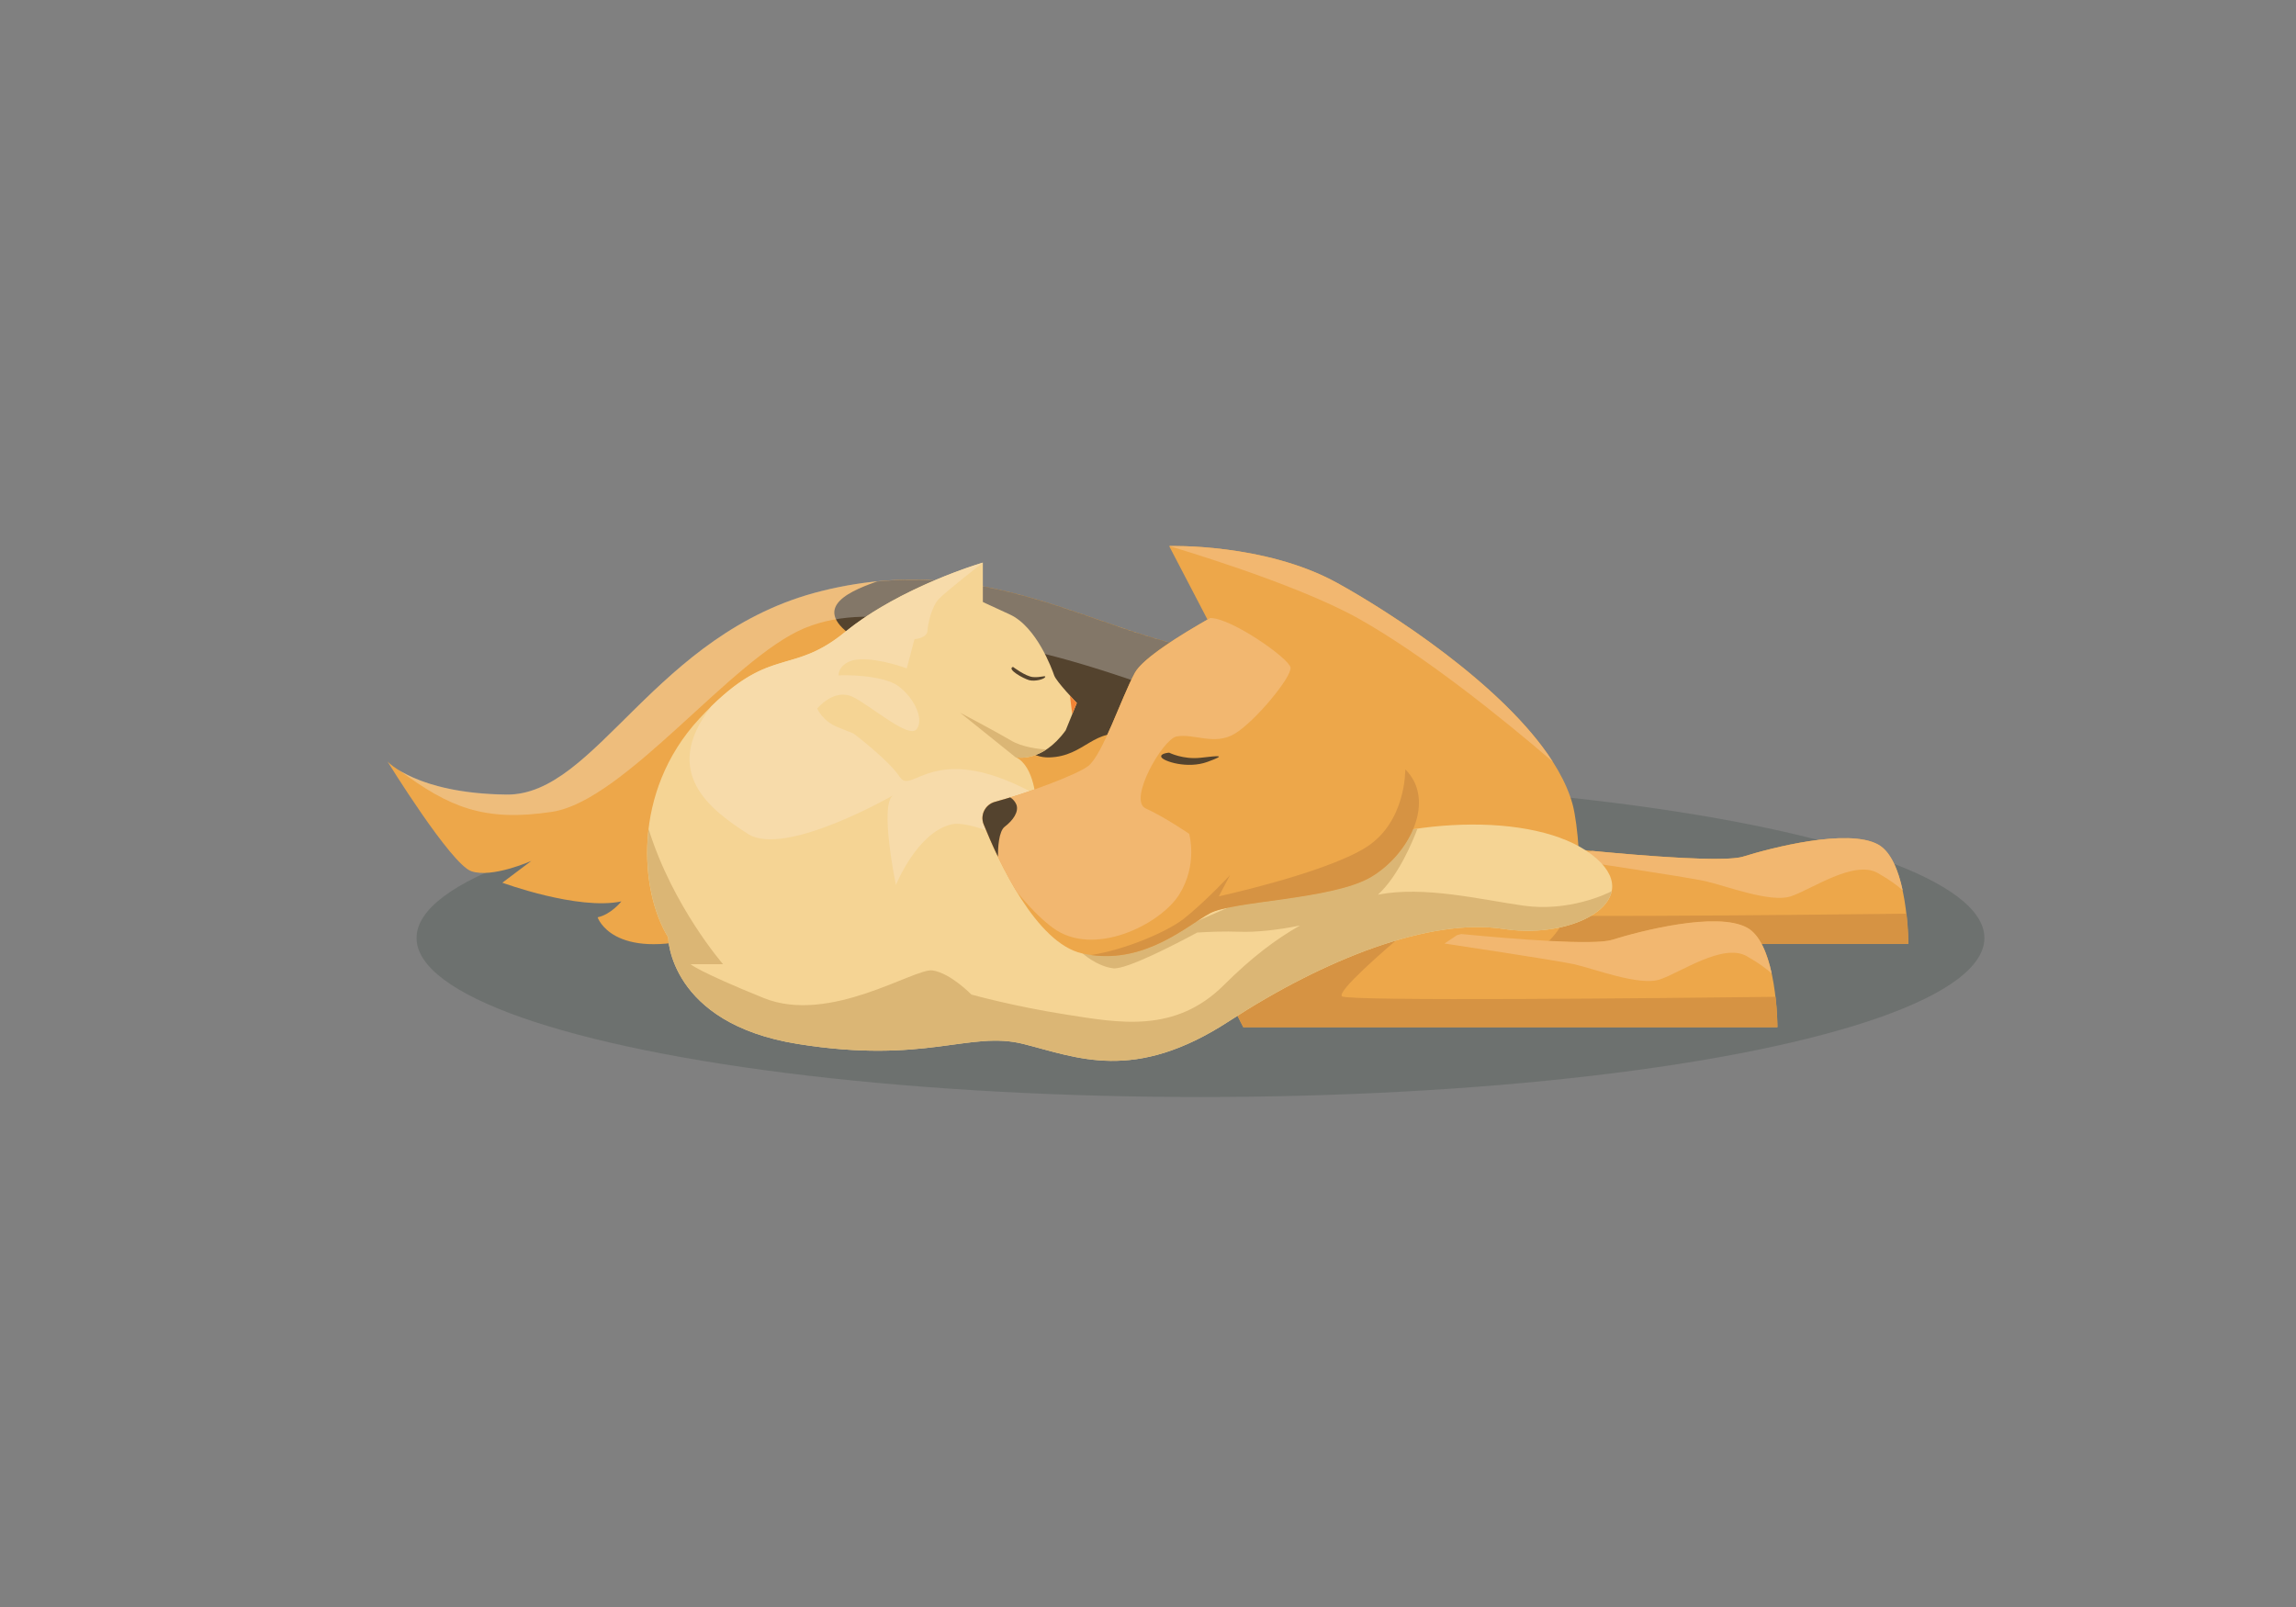 <?xml version="1.0" encoding="utf-8"?>
<!-- Generator: Adobe Illustrator 26.1.0, SVG Export Plug-In . SVG Version: 6.00 Build 0)  -->
<svg version="1.1" id="Ebene_1" xmlns="http://www.w3.org/2000/svg" xmlns:xlink="http://www.w3.org/1999/xlink" x="0px" y="0px"
	 viewBox="0 0 1400 980" style="enable-background:new 0 0 1400 980;" xml:space="preserve">
<rect x="0" y="0" width="1400" height="980" fill="#808080" stroke="none"/>
<style type="text/css">
	.st0{opacity:0.2;fill:#26382D;enable-background:new    ;}
	.st1{fill:#EDA74A;}
	.st2{fill:#D69343;}
	.st3{fill:#F2B770;}
	.st4{fill:#54432E;}
	.st5{opacity:0.3;fill:#F1F2F2;enable-background:new    ;}
	.st6{fill:#F5D494;}
	.st7{fill:#F7DBAA;}
	.st8{fill:#DBB675;}
	.st9{fill:#F18335;}
</style>
<g id="Object">
	<ellipse class="st0" cx="732" cy="572" rx="478" ry="97"/>
	<g>
		<path class="st1" d="M829.8,559.6l8.1,16h325.7c0,0,0-50.5-18.5-60.6c-18.5-10.1-65.3,2.1-82.3,7.4c-17,5.3-121.3-6.5-121.3-6.5
			L829.8,559.6z"/>
		<path class="st2" d="M1162.5,557.2c-69.3,0.8-260.7,2.8-264.4-0.3c-3.3-2.9,25-27.5,39.1-39.4l-107.4,42.1l8.1,16h325.7
			C1163.7,575.6,1163.7,567.6,1162.5,557.2z"/>
		<path class="st3" d="M1145.2,515c-18.5-10.1-65.3,2.1-82.3,7.4c-11.1,3.5-59.8-0.4-92-3.5c-1.7,0.5-2.6,0.7-2.6,0.7l-7.6,5.1
			c0,0,66.9,10,78.9,12.6s39.8,13.5,52.4,9.3s38.5-22.4,53-14.2c7.6,4.3,12.4,8,15.2,10.6C1157.6,531,1153.1,519.3,1145.2,515z"/>
		<path class="st1" d="M764.7,398.7c-80.8,2.5-149-67-263.9-38.2c-101.8,25.4-137,124.7-191.9,124.1s-72.6-20.2-72.6-20.2
			s38.5,62.5,51.1,66.9C300,535.7,324,525,324,525l-17.7,13.3c0,0,46.1,17,72.6,11.4c0,0-6.3,8-14.5,9.7c0,0,8.8,26.9,64.4,11.8
			s105.4-18.3,105.4-18.3l212.1,6.5C746.3,559.2,842.1,396.3,764.7,398.7z"/>
		<path class="st4" d="M774.3,399.4c-2.9-0.6-6.1-0.8-9.6-0.7c-72.5,2.3-134.9-53.5-229.9-44.1c-20.2,7-41.7,17.8-9.9,36.6
			c44.8,26.5,40.4,11.4,63.8,25.9c23.4,14.5,29,45.4,51.1,44.8s27.1-19.1,49.1-13.3c22.1,5.8,80.3-34.1,80.3-34.1
			S778,407.9,774.3,399.4z"/>
		<path class="st5" d="M500.8,360.4c-101.8,25.4-137,124.7-191.9,124.1c-35.6-0.4-55.6-8.8-65.2-14.6c30.3,22.4,51.4,31.4,92.8,25.2
			c44.6-6.7,109.4-93.4,154-112c44.6-18.5,101,4.2,146.6,15.7c45.6,11.4,95,31.5,95,31.5l17.9-31.9
			C675.4,393.1,608.7,333.5,500.8,360.4z"/>
		<path class="st1" d="M736.3,377.9L712.9,333c0,0,58.1-1.9,102.3,22.4c36.7,20.2,129,79.7,143.8,135.5c3,11.4,5.9,42.8,2,53.8
			c-7.2,20.3-15,29.4-23.6,34.5c-53.8,32-185.4-33.5-185.4-33.5L736.3,377.9z"/>
		<path class="st1" d="M750,610.4l8.1,16h325.7c0,0,0-50.5-18.5-60.6s-65.3,2.1-82.3,7.4s-121.3-6.5-121.3-6.5L750,610.4z"/>
		<path class="st2" d="M1082.7,607.9c-69.3,0.8-260.7,2.8-264.4-0.3c-3.3-2.9,25-27.5,39.1-39.4L750,610.4l8.1,16h325.7
			C1083.8,626.3,1083.8,618.3,1082.7,607.9z"/>
		<path class="st6" d="M649.8,445.4l6.8-16.7c0,0-12.5-13-13.8-16.8s-10.7-29.7-27.1-37.2s-16.4-7.6-16.4-7.6v-24
			c0,0-49.9,14.5-84,42.3s-46.1,6.6-89,53c-41.2,44.6-36.2,105.1-18.9,133.2c0,0,0.6,52.4,78.9,65s104.8-8.2,137.6,0
			c32.8,8.2,67.5,24,125.6-13.9s122.5-63.1,167.3-56.2s88.4-18.9,53.7-45.4s-117.4-23.4-174.2,4.4c-56.8,27.8-111.7,66.9-133.8,54.3
			c0,0,14.3-46.6-1.3-73.2c-8.8-15.1-29.5-17.8-29.5-17.8s-0.8-21.3-12.2-27C619.5,461.8,635.2,465.6,649.8,445.4z"/>
		<path class="st7" d="M515.3,385.4c-32,26.1-44.5,9-81.5,45.3c-32.1,41.2,1.1,64.1,22.2,77.8c22.4,14.6,88.4-23.4,88.4-23.4
			c-8.2,6.3,1.9,54.6,1.9,54.6s12.6-31.6,33.5-36.9c16.5-4.3,69.7,26.3,88.6,33.7c-0.3-10.6-2.2-21.3-7.2-29.9
			c-3.8-6.5-9.7-10.7-15.3-13.3c-4.3-1.5-13.3-8.3-18-10.8c-58.9-30.8-71.8,2.3-79.1-8.5c-7.3-10.9-28.4-26.7-28.4-26.7s0,0-9.5-3.8
			s-12.6-11.4-12.6-11.4s10.4-12.9,22.1-6.9s33.8,25.5,38.5,19.5s-1.3-18.9-11-26.2c-9.8-7.3-35.3-6.9-36.3-6.6
			c-0.9,0.3,0-9.2,12.6-9.8c12.6-0.6,28.7,5.5,28.7,5.5l4.7-17.8c0,0,7.6-0.6,7.9-5c0.3-4.4,2.5-15.1,7.3-19.9
			c4.7-4.7,26.5-21.8,26.5-21.8l-4.5,1.4C581.7,348.8,543.2,362.7,515.3,385.4z"/>
		<path class="st8" d="M929,552.3c-26.2-3.7-60.4-12.2-88.8-6.7c12.7-11.6,21.4-33.1,24.1-40.2c-2.4,0.3-4.7,0.7-7.1,1.1
			l-132.8,57.6l-15.4-2.3l-49,19.5c0,0,8.6,7.9,18.7,9.2c8,1,38.6-15,51.3-21.8c7.8-0.5,16.9-0.8,25.7-0.5c9.7,0.4,23.3-1,37-3.8
			c-14.9,8.4-29.6,19.6-46.3,36.2c-29.9,29.9-64.4,23.1-96.4,18.1s-57.7-12.2-57.7-12.2s-12.6-13-23.6-14.7
			c-10.9-1.7-62.7,33.2-103.1,16.8S421.1,588,421.1,588h19.8c0,0-30.7-35.2-45.4-82.4c-3.1,26.4,2.6,50.9,11.9,66
			c0,0,0.6,52.4,78.9,65s104.8-8.2,137.6,0c32.8,8.2,67.5,24,125.6-13.9s122.5-63.1,167.3-56.2c31.6,4.9,62.6-6.6,65.9-23
			C979.7,545.1,956.5,556.2,929,552.3z"/>
		<path class="st1" d="M856.8,469.1c-18.9-18.9-96.6-104.2-96.6-104.2s-60,30.3-68.2,45.4s-19.6,49.9-28.4,56.8
			c-6.9,5.4-38.6,17.1-56.9,21.9c-6,1.6-9.2,8-6.9,13.7c9.2,22.9,32,72.4,60,78.7c36.6,8.2,63.6-16.8,77.7-24.5s75-8.3,98.4-22.2
			S875.7,488,856.8,469.1z"/>
		<path class="st2" d="M831.7,517.5c-26,15.5-88.5,29.1-88.5,29.1l6.8-12.9c0,0-15.5,16.6-28.2,26.6c-10.5,8.2-36.5,19.1-56.6,22.1
			c33.9,4.8,59-18.1,72.5-25.4c14.1-7.7,75-8.3,98.4-22.2s39.8-46.7,20.8-65.6C856.8,469.1,857.7,502.1,831.7,517.5z"/>
		<path class="st3" d="M737.9,376.9c-18,10.2-41,24.5-45.9,33.4c-8.2,15.1-19.6,49.9-28.4,56.8c-6.9,5.4-38.6,17.1-56.9,21.9
			c-6,1.6-9.2,8-6.9,13.7c4.1,10.4,11.1,26.1,20,40.9c7.3,8.9,15,17,22.3,22.3c24.9,18.3,65.6-2.2,77-20.5s6-36.9,6-36.9
			s-14.5-10-26.5-15.5c-11-5,10.4-42.4,18.9-43.9c10.7-1.9,23,5.7,35.3-1.6c12.3-7.3,35-34.7,34.1-40.4
			C786.1,401.5,750.4,376.6,737.9,376.9z"/>
		<path class="st3" d="M946.8,464.5c-30.2-47.1-100.7-92.1-131.6-109.1C771,331.1,712.9,333,712.9,333s75.7,22.1,114.9,43.9
			C866.9,398.7,914.9,437,946.8,464.5z"/>
		<path class="st3" d="M1065.3,565.7c-18.5-10.1-65.3,2.1-82.3,7.4c-11.1,3.5-59.8-0.4-92-3.5c-1.7,0.5-2.6,0.7-2.6,0.7l-7.6,5.1
			c0,0,66.9,10,78.9,12.6s39.8,13.5,52.4,9.3s38.5-22.4,53-14.2c7.6,4.3,12.4,8,15.2,10.6C1077.7,581.7,1073.2,570,1065.3,565.7z"/>
		<path class="st8" d="M620.5,462c2.5,0.3,9.5,0.4,17.5-4.9c-4.8-0.3-14.8-1.5-21.5-5.5c-9.3-5.5-31.1-17-31.1-17l34.1,27.4H620.5z"
			/>
		<polygon class="st9" points="652.4,424.3 653.8,435.5 656.6,428.7 		"/>
		<path class="st4" d="M599.8,502.7c2.2,5.4,5.1,12.3,8.7,19.7c0-5,0.4-15.5,4.2-18.3c5-3.8,8.6-9,7.1-13.3c-0.7-1.8-2-3.4-3.8-4.5
			c-3.3,1-6.5,1.9-9.3,2.7C600.8,490.6,597.5,497,599.8,502.7z"/>
		<path class="st4" d="M617.7,406.7c0,0,7.6,5.8,12.2,6.2s8-1.3,7.4,0s-6.1,2.8-9.7,1.9C623.9,413.8,613.6,408,617.7,406.7z"/>
		<path class="st4" d="M712.9,459c0,0,8.4,4.3,19.2,3.1c10.8-1.2,16.5-2,4.2,2.5s-26.9-0.4-28.1-2.8C707,459.4,712.9,459,712.9,459z
			"/>
	</g>
</g>
<g id="text">
</g>
</svg>
